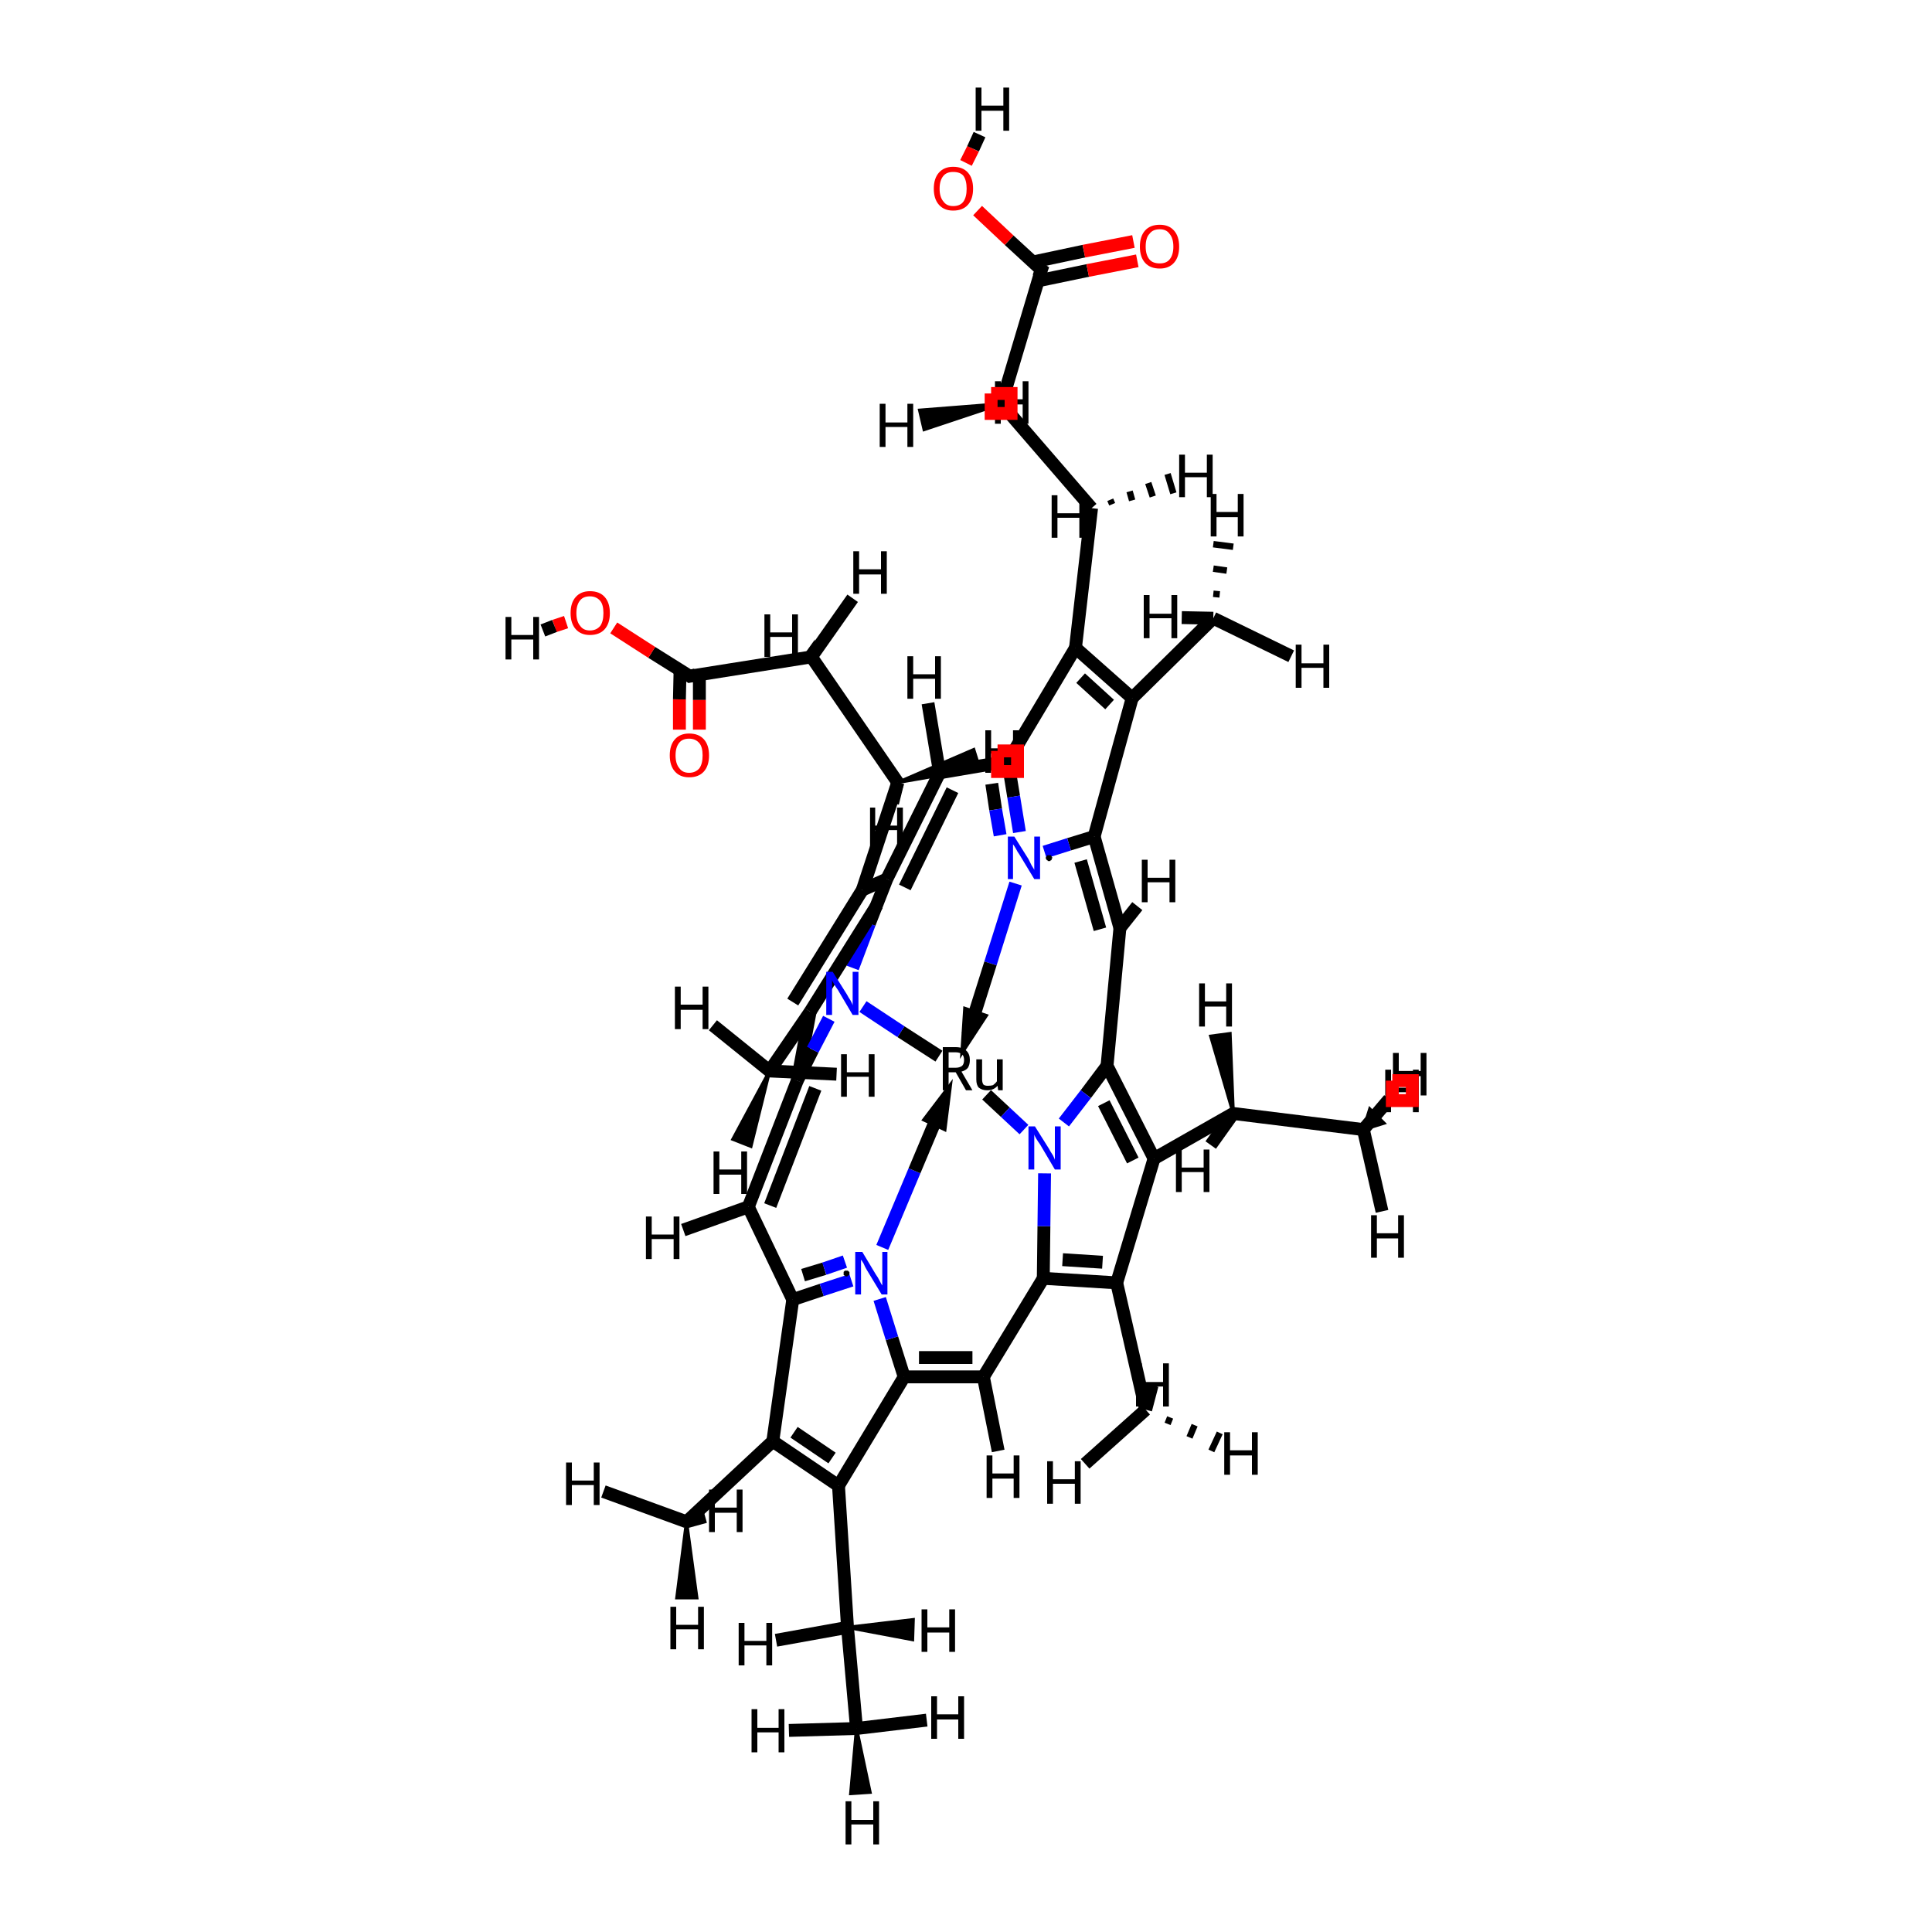 <?xml version='1.0' encoding='iso-8859-1'?>
<svg version='1.1' baseProfile='full'
              xmlns='http://www.w3.org/2000/svg'
                      xmlns:rdkit='http://www.rdkit.org/xml'
                      xmlns:xlink='http://www.w3.org/1999/xlink'
                  xml:space='preserve'
width='300px' height='300px' viewBox='0 0 300 300'>
<!-- END OF HEADER -->
<rect style='opacity:1.0;fill:#FFFFFF;stroke:none' width='300.0' height='300.0' x='0.0' y='0.0'> </rect>
<path class='bond-0 atom-0 atom-4' d='M 145.9,120.0 L 137.7,136.5' style='fill:none;fill-rule:evenodd;stroke:#000000;stroke-width:2.0px;stroke-linecap:butt;stroke-linejoin:miter;stroke-opacity:1' />
<path class='bond-0 atom-0 atom-4' d='M 147.9,122.7 L 140.5,137.8' style='fill:none;fill-rule:evenodd;stroke:#000000;stroke-width:2.0px;stroke-linecap:butt;stroke-linejoin:miter;stroke-opacity:1' />
<path class='bond-1 atom-0 atom-31' d='M 145.9,120.0 L 156.5,118.2' style='fill:none;fill-rule:evenodd;stroke:#000000;stroke-width:2.0px;stroke-linecap:butt;stroke-linejoin:miter;stroke-opacity:1' />
<path class='bond-2 atom-0 atom-43' d='M 145.9,120.0 L 144.1,109.2' style='fill:none;fill-rule:evenodd;stroke:#000000;stroke-width:2.0px;stroke-linecap:butt;stroke-linejoin:miter;stroke-opacity:1' />
<path class='bond-3 atom-1 atom-7' d='M 116.2,187.4 L 123.8,167.8' style='fill:none;fill-rule:evenodd;stroke:#000000;stroke-width:2.0px;stroke-linecap:butt;stroke-linejoin:miter;stroke-opacity:1' />
<path class='bond-3 atom-1 atom-7' d='M 119.6,187.2 L 126.6,169.0' style='fill:none;fill-rule:evenodd;stroke:#000000;stroke-width:2.0px;stroke-linecap:butt;stroke-linejoin:miter;stroke-opacity:1' />
<path class='bond-4 atom-1 atom-14' d='M 116.2,187.4 L 123.1,201.8' style='fill:none;fill-rule:evenodd;stroke:#000000;stroke-width:2.0px;stroke-linecap:butt;stroke-linejoin:miter;stroke-opacity:1' />
<path class='bond-5 atom-1 atom-44' d='M 116.2,187.4 L 106.1,191.0' style='fill:none;fill-rule:evenodd;stroke:#000000;stroke-width:2.0px;stroke-linecap:butt;stroke-linejoin:miter;stroke-opacity:1' />
<path class='bond-6 atom-2 atom-17' d='M 152.7,213.8 L 140.4,213.8' style='fill:none;fill-rule:evenodd;stroke:#000000;stroke-width:2.0px;stroke-linecap:butt;stroke-linejoin:miter;stroke-opacity:1' />
<path class='bond-6 atom-2 atom-17' d='M 151.0,210.8 L 142.7,210.8' style='fill:none;fill-rule:evenodd;stroke:#000000;stroke-width:2.0px;stroke-linecap:butt;stroke-linejoin:miter;stroke-opacity:1' />
<path class='bond-7 atom-2 atom-21' d='M 152.7,213.8 L 162.0,198.5' style='fill:none;fill-rule:evenodd;stroke:#000000;stroke-width:2.0px;stroke-linecap:butt;stroke-linejoin:miter;stroke-opacity:1' />
<path class='bond-8 atom-2 atom-45' d='M 152.7,213.8 L 155.0,225.3' style='fill:none;fill-rule:evenodd;stroke:#000000;stroke-width:2.0px;stroke-linecap:butt;stroke-linejoin:miter;stroke-opacity:1' />
<path class='bond-9 atom-3 atom-24' d='M 173.9,144.1 L 171.9,165.5' style='fill:none;fill-rule:evenodd;stroke:#000000;stroke-width:2.0px;stroke-linecap:butt;stroke-linejoin:miter;stroke-opacity:1' />
<path class='bond-10 atom-3 atom-28' d='M 173.9,144.1 L 169.9,129.9' style='fill:none;fill-rule:evenodd;stroke:#000000;stroke-width:2.0px;stroke-linecap:butt;stroke-linejoin:miter;stroke-opacity:1' />
<path class='bond-10 atom-3 atom-28' d='M 170.8,144.3 L 167.8,133.7' style='fill:none;fill-rule:evenodd;stroke:#000000;stroke-width:2.0px;stroke-linecap:butt;stroke-linejoin:miter;stroke-opacity:1' />
<path class='bond-11 atom-3 atom-46' d='M 173.9,144.1 L 176.6,140.7' style='fill:none;fill-rule:evenodd;stroke:#000000;stroke-width:2.0px;stroke-linecap:butt;stroke-linejoin:miter;stroke-opacity:1' />
<path class='bond-12 atom-4 atom-5' d='M 137.7,136.5 L 133.9,138.2' style='fill:none;fill-rule:evenodd;stroke:#000000;stroke-width:2.0px;stroke-linecap:butt;stroke-linejoin:miter;stroke-opacity:1' />
<path class='bond-13 atom-4 atom-39' d='M 137.7,136.5 L 135.0,143.4' style='fill:none;fill-rule:evenodd;stroke:#000000;stroke-width:2.0px;stroke-linecap:butt;stroke-linejoin:miter;stroke-opacity:1' />
<path class='bond-13 atom-4 atom-39' d='M 135.0,143.4 L 132.4,150.3' style='fill:none;fill-rule:evenodd;stroke:#0000FF;stroke-width:2.0px;stroke-linecap:butt;stroke-linejoin:miter;stroke-opacity:1' />
<path class='bond-14 atom-5 atom-6' d='M 136.2,140.5 L 125.8,157.1' style='fill:none;fill-rule:evenodd;stroke:#000000;stroke-width:2.0px;stroke-linecap:butt;stroke-linejoin:miter;stroke-opacity:1' />
<path class='bond-14 atom-5 atom-6' d='M 133.9,138.2 L 123.1,155.6' style='fill:none;fill-rule:evenodd;stroke:#000000;stroke-width:2.0px;stroke-linecap:butt;stroke-linejoin:miter;stroke-opacity:1' />
<path class='bond-15 atom-5 atom-9' d='M 133.9,138.2 L 139.4,121.5' style='fill:none;fill-rule:evenodd;stroke:#000000;stroke-width:2.0px;stroke-linecap:butt;stroke-linejoin:miter;stroke-opacity:1' />
<path class='bond-16 atom-6 atom-7' d='M 125.8,157.1 L 123.8,167.8' style='fill:none;fill-rule:evenodd;stroke:#000000;stroke-width:2.0px;stroke-linecap:butt;stroke-linejoin:miter;stroke-opacity:1' />
<path class='bond-17 atom-6 atom-8' d='M 125.8,157.1 L 119.5,166.3' style='fill:none;fill-rule:evenodd;stroke:#000000;stroke-width:2.0px;stroke-linecap:butt;stroke-linejoin:miter;stroke-opacity:1' />
<path class='bond-18 atom-7 atom-39' d='M 123.8,167.8 L 126.2,163.0' style='fill:none;fill-rule:evenodd;stroke:#000000;stroke-width:2.0px;stroke-linecap:butt;stroke-linejoin:miter;stroke-opacity:1' />
<path class='bond-18 atom-7 atom-39' d='M 126.2,163.0 L 128.7,158.2' style='fill:none;fill-rule:evenodd;stroke:#0000FF;stroke-width:2.0px;stroke-linecap:butt;stroke-linejoin:miter;stroke-opacity:1' />
<path class='bond-19 atom-8 atom-47' d='M 119.5,166.3 L 116.6,178.0 L 113.8,176.9 Z' style='fill:#000000;fill-rule:evenodd;fill-opacity:1;stroke:#000000;stroke-width:0.5px;stroke-linecap:butt;stroke-linejoin:miter;stroke-opacity:1;' />
<path class='bond-20 atom-8 atom-48' d='M 119.5,166.3 L 110.7,159.2' style='fill:none;fill-rule:evenodd;stroke:#000000;stroke-width:2.0px;stroke-linecap:butt;stroke-linejoin:miter;stroke-opacity:1' />
<path class='bond-21 atom-8 atom-49' d='M 119.5,166.3 L 129.9,166.8' style='fill:none;fill-rule:evenodd;stroke:#000000;stroke-width:2.0px;stroke-linecap:butt;stroke-linejoin:miter;stroke-opacity:1' />
<path class='bond-22 atom-9 atom-10' d='M 139.4,121.5 L 126.0,102.0' style='fill:none;fill-rule:evenodd;stroke:#000000;stroke-width:2.0px;stroke-linecap:butt;stroke-linejoin:miter;stroke-opacity:1' />
<path class='bond-23 atom-9 atom-50' d='M 139.4,121.5 L 151.2,116.4 L 152.1,119.3 Z' style='fill:#000000;fill-rule:evenodd;fill-opacity:1;stroke:#000000;stroke-width:0.5px;stroke-linecap:butt;stroke-linejoin:miter;stroke-opacity:1;' />
<path class='bond-24 atom-9 atom-51' d='M 139.4,121.5 L 138.6,124.7' style='fill:none;fill-rule:evenodd;stroke:#000000;stroke-width:2.0px;stroke-linecap:butt;stroke-linejoin:miter;stroke-opacity:1' />
<path class='bond-25 atom-10 atom-11' d='M 126.0,102.0 L 107.1,105.0' style='fill:none;fill-rule:evenodd;stroke:#000000;stroke-width:2.0px;stroke-linecap:butt;stroke-linejoin:miter;stroke-opacity:1' />
<path class='bond-26 atom-10 atom-52' d='M 126.0,102.0 L 124.4,102.7 L 126.2,100.2 Z' style='fill:#000000;fill-rule:evenodd;fill-opacity:1;stroke:#000000;stroke-width:0.5px;stroke-linecap:butt;stroke-linejoin:miter;stroke-opacity:1;' />
<path class='bond-27 atom-10 atom-53' d='M 126.0,102.0 L 132.4,92.9' style='fill:none;fill-rule:evenodd;stroke:#000000;stroke-width:2.0px;stroke-linecap:butt;stroke-linejoin:miter;stroke-opacity:1' />
<path class='bond-28 atom-11 atom-12' d='M 105.6,104.0 L 105.5,108.6' style='fill:none;fill-rule:evenodd;stroke:#000000;stroke-width:2.0px;stroke-linecap:butt;stroke-linejoin:miter;stroke-opacity:1' />
<path class='bond-28 atom-11 atom-12' d='M 105.5,108.6 L 105.5,113.3' style='fill:none;fill-rule:evenodd;stroke:#FF0000;stroke-width:2.0px;stroke-linecap:butt;stroke-linejoin:miter;stroke-opacity:1' />
<path class='bond-28 atom-11 atom-12' d='M 108.6,104.7 L 108.6,108.7' style='fill:none;fill-rule:evenodd;stroke:#000000;stroke-width:2.0px;stroke-linecap:butt;stroke-linejoin:miter;stroke-opacity:1' />
<path class='bond-28 atom-11 atom-12' d='M 108.6,108.7 L 108.6,113.3' style='fill:none;fill-rule:evenodd;stroke:#FF0000;stroke-width:2.0px;stroke-linecap:butt;stroke-linejoin:miter;stroke-opacity:1' />
<path class='bond-29 atom-11 atom-13' d='M 107.1,105.0 L 101.2,101.3' style='fill:none;fill-rule:evenodd;stroke:#000000;stroke-width:2.0px;stroke-linecap:butt;stroke-linejoin:miter;stroke-opacity:1' />
<path class='bond-29 atom-11 atom-13' d='M 101.2,101.3 L 95.3,97.5' style='fill:none;fill-rule:evenodd;stroke:#FF0000;stroke-width:2.0px;stroke-linecap:butt;stroke-linejoin:miter;stroke-opacity:1' />
<path class='bond-30 atom-13 atom-73' d='M 87.9,96.6 L 86.1,97.2' style='fill:none;fill-rule:evenodd;stroke:#FF0000;stroke-width:2.0px;stroke-linecap:butt;stroke-linejoin:miter;stroke-opacity:1' />
<path class='bond-30 atom-13 atom-73' d='M 86.1,97.2 L 84.3,97.9' style='fill:none;fill-rule:evenodd;stroke:#000000;stroke-width:2.0px;stroke-linecap:butt;stroke-linejoin:miter;stroke-opacity:1' />
<path class='bond-31 atom-14 atom-15' d='M 123.1,201.8 L 120.0,223.8' style='fill:none;fill-rule:evenodd;stroke:#000000;stroke-width:2.0px;stroke-linecap:butt;stroke-linejoin:miter;stroke-opacity:1' />
<path class='bond-32 atom-14 atom-40' d='M 123.1,201.8 L 127.6,200.3' style='fill:none;fill-rule:evenodd;stroke:#000000;stroke-width:2.0px;stroke-linecap:butt;stroke-linejoin:miter;stroke-opacity:1' />
<path class='bond-32 atom-14 atom-40' d='M 127.6,200.3 L 132.2,198.8' style='fill:none;fill-rule:evenodd;stroke:#0000FF;stroke-width:2.0px;stroke-linecap:butt;stroke-linejoin:miter;stroke-opacity:1' />
<path class='bond-32 atom-14 atom-40' d='M 124.7,198.0 L 128.0,197.0' style='fill:none;fill-rule:evenodd;stroke:#000000;stroke-width:2.0px;stroke-linecap:butt;stroke-linejoin:miter;stroke-opacity:1' />
<path class='bond-32 atom-14 atom-40' d='M 128.0,197.0 L 131.2,195.9' style='fill:none;fill-rule:evenodd;stroke:#0000FF;stroke-width:2.0px;stroke-linecap:butt;stroke-linejoin:miter;stroke-opacity:1' />
<path class='bond-33 atom-15 atom-16' d='M 120.0,223.8 L 130.2,230.7' style='fill:none;fill-rule:evenodd;stroke:#000000;stroke-width:2.0px;stroke-linecap:butt;stroke-linejoin:miter;stroke-opacity:1' />
<path class='bond-33 atom-15 atom-16' d='M 123.3,222.4 L 129.2,226.4' style='fill:none;fill-rule:evenodd;stroke:#000000;stroke-width:2.0px;stroke-linecap:butt;stroke-linejoin:miter;stroke-opacity:1' />
<path class='bond-34 atom-15 atom-18' d='M 120.0,223.8 L 106.6,236.3' style='fill:none;fill-rule:evenodd;stroke:#000000;stroke-width:2.0px;stroke-linecap:butt;stroke-linejoin:miter;stroke-opacity:1' />
<path class='bond-35 atom-16 atom-17' d='M 130.2,230.7 L 140.4,213.8' style='fill:none;fill-rule:evenodd;stroke:#000000;stroke-width:2.0px;stroke-linecap:butt;stroke-linejoin:miter;stroke-opacity:1' />
<path class='bond-36 atom-16 atom-19' d='M 130.2,230.7 L 131.6,252.7' style='fill:none;fill-rule:evenodd;stroke:#000000;stroke-width:2.0px;stroke-linecap:butt;stroke-linejoin:miter;stroke-opacity:1' />
<path class='bond-37 atom-17 atom-40' d='M 140.4,213.8 L 138.5,207.8' style='fill:none;fill-rule:evenodd;stroke:#000000;stroke-width:2.0px;stroke-linecap:butt;stroke-linejoin:miter;stroke-opacity:1' />
<path class='bond-37 atom-17 atom-40' d='M 138.5,207.8 L 136.6,201.7' style='fill:none;fill-rule:evenodd;stroke:#0000FF;stroke-width:2.0px;stroke-linecap:butt;stroke-linejoin:miter;stroke-opacity:1' />
<path class='bond-38 atom-18 atom-54' d='M 106.6,236.3 L 108.2,248.1 L 105.1,248.1 Z' style='fill:#000000;fill-rule:evenodd;fill-opacity:1;stroke:#000000;stroke-width:0.5px;stroke-linecap:butt;stroke-linejoin:miter;stroke-opacity:1;' />
<path class='bond-39 atom-18 atom-55' d='M 106.6,236.3 L 93.7,231.6' style='fill:none;fill-rule:evenodd;stroke:#000000;stroke-width:2.0px;stroke-linecap:butt;stroke-linejoin:miter;stroke-opacity:1' />
<path class='bond-40 atom-18 atom-56' d='M 106.6,236.3 L 109.5,235.5' style='fill:none;fill-rule:evenodd;stroke:#000000;stroke-width:2.0px;stroke-linecap:butt;stroke-linejoin:miter;stroke-opacity:1' />
<path class='bond-41 atom-19 atom-20' d='M 131.6,252.7 L 133.0,268.4' style='fill:none;fill-rule:evenodd;stroke:#000000;stroke-width:2.0px;stroke-linecap:butt;stroke-linejoin:miter;stroke-opacity:1' />
<path class='bond-42 atom-19 atom-57' d='M 131.6,252.7 L 141.8,251.5 L 141.7,254.6 Z' style='fill:#000000;fill-rule:evenodd;fill-opacity:1;stroke:#000000;stroke-width:0.5px;stroke-linecap:butt;stroke-linejoin:miter;stroke-opacity:1;' />
<path class='bond-43 atom-20 atom-58' d='M 133.0,268.4 L 135.1,278.3 L 132.1,278.5 Z' style='fill:#000000;fill-rule:evenodd;fill-opacity:1;stroke:#000000;stroke-width:0.5px;stroke-linecap:butt;stroke-linejoin:miter;stroke-opacity:1;' />
<path class='bond-44 atom-20 atom-59' d='M 133.0,268.4 L 122.5,268.7' style='fill:none;fill-rule:evenodd;stroke:#000000;stroke-width:2.0px;stroke-linecap:butt;stroke-linejoin:miter;stroke-opacity:1' />
<path class='bond-45 atom-21 atom-22' d='M 162.0,198.5 L 173.4,199.2' style='fill:none;fill-rule:evenodd;stroke:#000000;stroke-width:2.0px;stroke-linecap:butt;stroke-linejoin:miter;stroke-opacity:1' />
<path class='bond-45 atom-21 atom-22' d='M 165.0,195.6 L 171.2,196.0' style='fill:none;fill-rule:evenodd;stroke:#000000;stroke-width:2.0px;stroke-linecap:butt;stroke-linejoin:miter;stroke-opacity:1' />
<path class='bond-46 atom-21 atom-41' d='M 162.0,198.5 L 162.1,190.4' style='fill:none;fill-rule:evenodd;stroke:#000000;stroke-width:2.0px;stroke-linecap:butt;stroke-linejoin:miter;stroke-opacity:1' />
<path class='bond-46 atom-21 atom-41' d='M 162.1,190.4 L 162.2,182.2' style='fill:none;fill-rule:evenodd;stroke:#0000FF;stroke-width:2.0px;stroke-linecap:butt;stroke-linejoin:miter;stroke-opacity:1' />
<path class='bond-47 atom-22 atom-23' d='M 173.4,199.2 L 179.2,179.9' style='fill:none;fill-rule:evenodd;stroke:#000000;stroke-width:2.0px;stroke-linecap:butt;stroke-linejoin:miter;stroke-opacity:1' />
<path class='bond-48 atom-22 atom-25' d='M 173.4,199.2 L 177.9,218.9' style='fill:none;fill-rule:evenodd;stroke:#000000;stroke-width:2.0px;stroke-linecap:butt;stroke-linejoin:miter;stroke-opacity:1' />
<path class='bond-49 atom-23 atom-24' d='M 179.2,179.9 L 171.9,165.5' style='fill:none;fill-rule:evenodd;stroke:#000000;stroke-width:2.0px;stroke-linecap:butt;stroke-linejoin:miter;stroke-opacity:1' />
<path class='bond-49 atom-23 atom-24' d='M 175.9,180.2 L 171.4,171.3' style='fill:none;fill-rule:evenodd;stroke:#000000;stroke-width:2.0px;stroke-linecap:butt;stroke-linejoin:miter;stroke-opacity:1' />
<path class='bond-50 atom-23 atom-26' d='M 179.2,179.9 L 191.5,172.9' style='fill:none;fill-rule:evenodd;stroke:#000000;stroke-width:2.0px;stroke-linecap:butt;stroke-linejoin:miter;stroke-opacity:1' />
<path class='bond-51 atom-24 atom-41' d='M 171.9,165.5 L 168.6,169.9' style='fill:none;fill-rule:evenodd;stroke:#000000;stroke-width:2.0px;stroke-linecap:butt;stroke-linejoin:miter;stroke-opacity:1' />
<path class='bond-51 atom-24 atom-41' d='M 168.6,169.9 L 165.2,174.3' style='fill:none;fill-rule:evenodd;stroke:#0000FF;stroke-width:2.0px;stroke-linecap:butt;stroke-linejoin:miter;stroke-opacity:1' />
<path class='bond-52 atom-25 atom-60' d='M 181.7,220.1 L 181.3,221.1' style='fill:none;fill-rule:evenodd;stroke:#000000;stroke-width:1.0px;stroke-linecap:butt;stroke-linejoin:miter;stroke-opacity:1' />
<path class='bond-52 atom-25 atom-60' d='M 185.5,221.3 L 184.7,223.2' style='fill:none;fill-rule:evenodd;stroke:#000000;stroke-width:1.0px;stroke-linecap:butt;stroke-linejoin:miter;stroke-opacity:1' />
<path class='bond-52 atom-25 atom-60' d='M 189.4,222.5 L 188.1,225.3' style='fill:none;fill-rule:evenodd;stroke:#000000;stroke-width:1.0px;stroke-linecap:butt;stroke-linejoin:miter;stroke-opacity:1' />
<path class='bond-53 atom-25 atom-61' d='M 177.9,218.9 L 178.9,215.1' style='fill:none;fill-rule:evenodd;stroke:#000000;stroke-width:2.0px;stroke-linecap:butt;stroke-linejoin:miter;stroke-opacity:1' />
<path class='bond-54 atom-25 atom-62' d='M 177.9,218.9 L 168.5,227.3' style='fill:none;fill-rule:evenodd;stroke:#000000;stroke-width:2.0px;stroke-linecap:butt;stroke-linejoin:miter;stroke-opacity:1' />
<path class='bond-55 atom-26 atom-27' d='M 191.5,172.9 L 211.7,175.4' style='fill:none;fill-rule:evenodd;stroke:#000000;stroke-width:2.0px;stroke-linecap:butt;stroke-linejoin:miter;stroke-opacity:1' />
<path class='bond-56 atom-26 atom-63' d='M 191.5,172.9 L 188.0,160.9 L 191.0,160.5 Z' style='fill:#000000;fill-rule:evenodd;fill-opacity:1;stroke:#000000;stroke-width:0.5px;stroke-linecap:butt;stroke-linejoin:miter;stroke-opacity:1;' />
<path class='bond-57 atom-27 atom-64' d='M 211.7,175.4 L 212.7,172.2 L 214.9,174.4 Z' style='fill:#000000;fill-rule:evenodd;fill-opacity:1;stroke:#000000;stroke-width:0.5px;stroke-linecap:butt;stroke-linejoin:miter;stroke-opacity:1;' />
<path class='bond-58 atom-27 atom-65' d='M 211.7,175.4 L 214.6,188.1' style='fill:none;fill-rule:evenodd;stroke:#000000;stroke-width:2.0px;stroke-linecap:butt;stroke-linejoin:miter;stroke-opacity:1' />
<path class='bond-59 atom-28 atom-29' d='M 169.9,129.9 L 175.8,108.4' style='fill:none;fill-rule:evenodd;stroke:#000000;stroke-width:2.0px;stroke-linecap:butt;stroke-linejoin:miter;stroke-opacity:1' />
<path class='bond-60 atom-28 atom-42' d='M 169.9,129.9 L 166.0,131.1' style='fill:none;fill-rule:evenodd;stroke:#000000;stroke-width:2.0px;stroke-linecap:butt;stroke-linejoin:miter;stroke-opacity:1' />
<path class='bond-60 atom-28 atom-42' d='M 166.0,131.1 L 162.2,132.3' style='fill:none;fill-rule:evenodd;stroke:#0000FF;stroke-width:2.0px;stroke-linecap:butt;stroke-linejoin:miter;stroke-opacity:1' />
<path class='bond-61 atom-29 atom-30' d='M 175.8,108.4 L 167.0,100.6' style='fill:none;fill-rule:evenodd;stroke:#000000;stroke-width:2.0px;stroke-linecap:butt;stroke-linejoin:miter;stroke-opacity:1' />
<path class='bond-61 atom-29 atom-30' d='M 172.3,109.4 L 167.8,105.3' style='fill:none;fill-rule:evenodd;stroke:#000000;stroke-width:2.0px;stroke-linecap:butt;stroke-linejoin:miter;stroke-opacity:1' />
<path class='bond-62 atom-29 atom-32' d='M 175.8,108.4 L 188.4,96.0' style='fill:none;fill-rule:evenodd;stroke:#000000;stroke-width:2.0px;stroke-linecap:butt;stroke-linejoin:miter;stroke-opacity:1' />
<path class='bond-63 atom-30 atom-31' d='M 167.0,100.6 L 156.5,118.2' style='fill:none;fill-rule:evenodd;stroke:#000000;stroke-width:2.0px;stroke-linecap:butt;stroke-linejoin:miter;stroke-opacity:1' />
<path class='bond-64 atom-30 atom-33' d='M 167.0,100.6 L 169.5,78.9' style='fill:none;fill-rule:evenodd;stroke:#000000;stroke-width:2.0px;stroke-linecap:butt;stroke-linejoin:miter;stroke-opacity:1' />
<path class='bond-65 atom-31 atom-42' d='M 156.5,118.2 L 157.4,123.7' style='fill:none;fill-rule:evenodd;stroke:#000000;stroke-width:2.0px;stroke-linecap:butt;stroke-linejoin:miter;stroke-opacity:1' />
<path class='bond-65 atom-31 atom-42' d='M 157.4,123.7 L 158.3,129.2' style='fill:none;fill-rule:evenodd;stroke:#0000FF;stroke-width:2.0px;stroke-linecap:butt;stroke-linejoin:miter;stroke-opacity:1' />
<path class='bond-65 atom-31 atom-42' d='M 154.0,121.7 L 154.6,125.7' style='fill:none;fill-rule:evenodd;stroke:#000000;stroke-width:2.0px;stroke-linecap:butt;stroke-linejoin:miter;stroke-opacity:1' />
<path class='bond-65 atom-31 atom-42' d='M 154.6,125.7 L 155.3,129.7' style='fill:none;fill-rule:evenodd;stroke:#0000FF;stroke-width:2.0px;stroke-linecap:butt;stroke-linejoin:miter;stroke-opacity:1' />
<path class='bond-66 atom-32 atom-66' d='M 188.4,92.2 L 189.4,92.3' style='fill:none;fill-rule:evenodd;stroke:#000000;stroke-width:1.0px;stroke-linecap:butt;stroke-linejoin:miter;stroke-opacity:1' />
<path class='bond-66 atom-32 atom-66' d='M 188.4,88.3 L 190.5,88.6' style='fill:none;fill-rule:evenodd;stroke:#000000;stroke-width:1.0px;stroke-linecap:butt;stroke-linejoin:miter;stroke-opacity:1' />
<path class='bond-66 atom-32 atom-66' d='M 188.4,84.5 L 191.5,84.9' style='fill:none;fill-rule:evenodd;stroke:#000000;stroke-width:1.0px;stroke-linecap:butt;stroke-linejoin:miter;stroke-opacity:1' />
<path class='bond-67 atom-32 atom-67' d='M 188.4,96.0 L 183.5,95.9' style='fill:none;fill-rule:evenodd;stroke:#000000;stroke-width:2.0px;stroke-linecap:butt;stroke-linejoin:miter;stroke-opacity:1' />
<path class='bond-68 atom-32 atom-68' d='M 188.4,96.0 L 200.5,101.9' style='fill:none;fill-rule:evenodd;stroke:#000000;stroke-width:2.0px;stroke-linecap:butt;stroke-linejoin:miter;stroke-opacity:1' />
<path class='bond-69 atom-33 atom-34' d='M 169.5,78.9 L 155.5,62.7' style='fill:none;fill-rule:evenodd;stroke:#000000;stroke-width:2.0px;stroke-linecap:butt;stroke-linejoin:miter;stroke-opacity:1' />
<path class='bond-70 atom-33 atom-69' d='M 172.4,77.6 L 172.7,78.3' style='fill:none;fill-rule:evenodd;stroke:#000000;stroke-width:1.0px;stroke-linecap:butt;stroke-linejoin:miter;stroke-opacity:1' />
<path class='bond-70 atom-33 atom-69' d='M 175.4,76.3 L 175.8,77.7' style='fill:none;fill-rule:evenodd;stroke:#000000;stroke-width:1.0px;stroke-linecap:butt;stroke-linejoin:miter;stroke-opacity:1' />
<path class='bond-70 atom-33 atom-69' d='M 178.3,75.0 L 179.0,77.1' style='fill:none;fill-rule:evenodd;stroke:#000000;stroke-width:1.0px;stroke-linecap:butt;stroke-linejoin:miter;stroke-opacity:1' />
<path class='bond-70 atom-33 atom-69' d='M 181.3,73.6 L 182.2,76.6' style='fill:none;fill-rule:evenodd;stroke:#000000;stroke-width:1.0px;stroke-linecap:butt;stroke-linejoin:miter;stroke-opacity:1' />
<path class='bond-71 atom-33 atom-70' d='M 169.5,78.9 L 169.2,79.0' style='fill:none;fill-rule:evenodd;stroke:#000000;stroke-width:2.0px;stroke-linecap:butt;stroke-linejoin:miter;stroke-opacity:1' />
<path class='bond-72 atom-34 atom-35' d='M 155.5,62.7 L 161.7,41.9' style='fill:none;fill-rule:evenodd;stroke:#000000;stroke-width:2.0px;stroke-linecap:butt;stroke-linejoin:miter;stroke-opacity:1' />
<path class='bond-73 atom-34 atom-71' d='M 155.5,62.7 L 143.5,66.7 L 142.8,63.7 Z' style='fill:#000000;fill-rule:evenodd;fill-opacity:1;stroke:#000000;stroke-width:0.5px;stroke-linecap:butt;stroke-linejoin:miter;stroke-opacity:1;' />
<path class='bond-74 atom-34 atom-72' d='M 155.5,62.7 L 157.1,62.5' style='fill:none;fill-rule:evenodd;stroke:#000000;stroke-width:2.0px;stroke-linecap:butt;stroke-linejoin:miter;stroke-opacity:1' />
<path class='bond-75 atom-35 atom-36' d='M 161.2,43.6 L 168.9,42.0' style='fill:none;fill-rule:evenodd;stroke:#000000;stroke-width:2.0px;stroke-linecap:butt;stroke-linejoin:miter;stroke-opacity:1' />
<path class='bond-75 atom-35 atom-36' d='M 168.9,42.0 L 176.6,40.5' style='fill:none;fill-rule:evenodd;stroke:#FF0000;stroke-width:2.0px;stroke-linecap:butt;stroke-linejoin:miter;stroke-opacity:1' />
<path class='bond-75 atom-35 atom-36' d='M 160.3,40.7 L 168.3,39.0' style='fill:none;fill-rule:evenodd;stroke:#000000;stroke-width:2.0px;stroke-linecap:butt;stroke-linejoin:miter;stroke-opacity:1' />
<path class='bond-75 atom-35 atom-36' d='M 168.3,39.0 L 176.0,37.5' style='fill:none;fill-rule:evenodd;stroke:#FF0000;stroke-width:2.0px;stroke-linecap:butt;stroke-linejoin:miter;stroke-opacity:1' />
<path class='bond-76 atom-35 atom-37' d='M 161.7,41.9 L 156.7,37.3' style='fill:none;fill-rule:evenodd;stroke:#000000;stroke-width:2.0px;stroke-linecap:butt;stroke-linejoin:miter;stroke-opacity:1' />
<path class='bond-76 atom-35 atom-37' d='M 156.7,37.3 L 151.8,32.7' style='fill:none;fill-rule:evenodd;stroke:#FF0000;stroke-width:2.0px;stroke-linecap:butt;stroke-linejoin:miter;stroke-opacity:1' />
<path class='bond-77 atom-37 atom-74' d='M 150.0,25.3 L 151.1,23.1' style='fill:none;fill-rule:evenodd;stroke:#FF0000;stroke-width:2.0px;stroke-linecap:butt;stroke-linejoin:miter;stroke-opacity:1' />
<path class='bond-77 atom-37 atom-74' d='M 151.1,23.1 L 152.1,20.9' style='fill:none;fill-rule:evenodd;stroke:#000000;stroke-width:2.0px;stroke-linecap:butt;stroke-linejoin:miter;stroke-opacity:1' />
<path class='bond-78 atom-38 atom-41' d='M 153.2,170.0 L 156.1,172.7' style='fill:none;fill-rule:evenodd;stroke:#000000;stroke-width:2.0px;stroke-linecap:butt;stroke-linejoin:miter;stroke-opacity:1' />
<path class='bond-78 atom-38 atom-41' d='M 156.1,172.7 L 159.0,175.4' style='fill:none;fill-rule:evenodd;stroke:#0000FF;stroke-width:2.0px;stroke-linecap:butt;stroke-linejoin:miter;stroke-opacity:1' />
<path class='bond-79 atom-38 atom-39' d='M 145.8,164.0 L 139.9,160.2' style='fill:none;fill-rule:evenodd;stroke:#000000;stroke-width:2.0px;stroke-linecap:butt;stroke-linejoin:miter;stroke-opacity:1' />
<path class='bond-79 atom-38 atom-39' d='M 139.9,160.2 L 134.0,156.3' style='fill:none;fill-rule:evenodd;stroke:#0000FF;stroke-width:2.0px;stroke-linecap:butt;stroke-linejoin:miter;stroke-opacity:1' />
<path class='bond-80 atom-19 atom-75' d='M 131.6,252.7 L 120.5,254.7' style='fill:none;fill-rule:evenodd;stroke:#000000;stroke-width:2.0px;stroke-linecap:butt;stroke-linejoin:miter;stroke-opacity:1' />
<path class='bond-81 atom-20 atom-76' d='M 133.0,268.4 L 143.9,267.1' style='fill:none;fill-rule:evenodd;stroke:#000000;stroke-width:2.0px;stroke-linecap:butt;stroke-linejoin:miter;stroke-opacity:1' />
<path class='bond-82 atom-26 atom-77' d='M 191.5,172.9 L 188.0,177.8' style='fill:none;fill-rule:evenodd;stroke:#000000;stroke-width:2.0px;stroke-linecap:butt;stroke-linejoin:miter;stroke-opacity:1' />
<path class='bond-83 atom-27 atom-78' d='M 211.7,175.4 L 215.7,170.7' style='fill:none;fill-rule:evenodd;stroke:#000000;stroke-width:2.0px;stroke-linecap:butt;stroke-linejoin:miter;stroke-opacity:1' />
<path class='bond-84 atom-42 atom-38' d='M 157.7,137.2 L 153.8,149.6' style='fill:none;fill-rule:evenodd;stroke:#0000FF;stroke-width:2.0px;stroke-linecap:butt;stroke-linejoin:miter;stroke-opacity:1' />
<path class='bond-84 atom-42 atom-38' d='M 153.8,149.6 L 150.3,160.7' style='fill:none;fill-rule:evenodd;stroke:#000000;stroke-width:2.0px;stroke-linecap:butt;stroke-linejoin:miter;stroke-opacity:1' />
<path class='bond-84 atom-42 atom-38' d='M 150.5,157.6 L 150.3,160.7 L 152.0,158.1 Z' style='fill:#000000;fill-rule:evenodd;fill-opacity:1;stroke:#000000;stroke-width:2.0px;stroke-linecap:butt;stroke-linejoin:miter;stroke-opacity:1;' />
<path class='bond-85 atom-40 atom-38' d='M 137.0,193.7 L 142.0,181.8' style='fill:none;fill-rule:evenodd;stroke:#0000FF;stroke-width:2.0px;stroke-linecap:butt;stroke-linejoin:miter;stroke-opacity:1' />
<path class='bond-85 atom-40 atom-38' d='M 142.0,181.8 L 146.5,171.1' style='fill:none;fill-rule:evenodd;stroke:#000000;stroke-width:2.0px;stroke-linecap:butt;stroke-linejoin:miter;stroke-opacity:1' />
<path class='bond-85 atom-40 atom-38' d='M 146.1,174.3 L 146.5,171.1 L 144.6,173.6 Z' style='fill:#000000;fill-rule:evenodd;fill-opacity:1;stroke:#000000;stroke-width:2.0px;stroke-linecap:butt;stroke-linejoin:miter;stroke-opacity:1;' />
<path d='M 108.0,104.8 L 107.1,105.0 L 106.8,104.8' style='fill:none;stroke:#000000;stroke-width:2.0px;stroke-linecap:butt;stroke-linejoin:miter;stroke-opacity:1;' />
<path d='M 161.3,43.0 L 161.7,41.9 L 161.4,41.7' style='fill:none;stroke:#000000;stroke-width:2.0px;stroke-linecap:butt;stroke-linejoin:miter;stroke-opacity:1;' />
<path class='atom-12' d='M 104.0 117.3
Q 104.0 115.7, 104.8 114.8
Q 105.6 113.9, 107.0 113.9
Q 108.5 113.9, 109.3 114.8
Q 110.1 115.7, 110.1 117.3
Q 110.1 118.9, 109.3 119.8
Q 108.5 120.7, 107.0 120.7
Q 105.6 120.7, 104.8 119.8
Q 104.0 118.9, 104.0 117.3
M 107.0 120.0
Q 108.0 120.0, 108.6 119.3
Q 109.1 118.6, 109.1 117.3
Q 109.1 116.0, 108.6 115.4
Q 108.0 114.7, 107.0 114.7
Q 106.0 114.7, 105.5 115.3
Q 104.9 116.0, 104.9 117.3
Q 104.9 118.6, 105.5 119.3
Q 106.0 120.0, 107.0 120.0
' fill='#FF0000'/>
<path class='atom-13' d='M 88.6 95.2
Q 88.6 93.6, 89.4 92.7
Q 90.2 91.8, 91.6 91.8
Q 93.1 91.8, 93.9 92.7
Q 94.7 93.6, 94.7 95.2
Q 94.7 96.8, 93.9 97.7
Q 93.1 98.6, 91.6 98.6
Q 90.2 98.6, 89.4 97.7
Q 88.6 96.8, 88.6 95.2
M 91.6 97.9
Q 92.6 97.9, 93.2 97.2
Q 93.7 96.5, 93.7 95.2
Q 93.7 93.9, 93.2 93.3
Q 92.6 92.6, 91.6 92.6
Q 90.6 92.6, 90.1 93.2
Q 89.5 93.9, 89.5 95.2
Q 89.5 96.5, 90.1 97.2
Q 90.6 97.9, 91.6 97.9
' fill='#FF0000'/>
<path class='atom-36' d='M 177.0 38.3
Q 177.0 36.7, 177.8 35.8
Q 178.6 34.9, 180.1 34.9
Q 181.5 34.9, 182.3 35.8
Q 183.1 36.7, 183.1 38.3
Q 183.1 39.9, 182.3 40.8
Q 181.5 41.7, 180.1 41.7
Q 178.6 41.7, 177.8 40.8
Q 177.0 39.9, 177.0 38.3
M 180.1 40.9
Q 181.1 40.9, 181.6 40.3
Q 182.2 39.6, 182.2 38.3
Q 182.2 37.0, 181.6 36.3
Q 181.1 35.6, 180.1 35.6
Q 179.0 35.6, 178.5 36.3
Q 177.9 36.9, 177.9 38.3
Q 177.9 39.6, 178.5 40.3
Q 179.0 40.9, 180.1 40.9
' fill='#FF0000'/>
<path class='atom-37' d='M 145.0 29.3
Q 145.0 27.7, 145.8 26.8
Q 146.6 25.9, 148.0 25.9
Q 149.5 25.9, 150.3 26.8
Q 151.1 27.7, 151.1 29.3
Q 151.1 30.9, 150.3 31.8
Q 149.5 32.7, 148.0 32.7
Q 146.6 32.7, 145.8 31.8
Q 145.0 30.9, 145.0 29.3
M 148.0 32.0
Q 149.1 32.0, 149.6 31.3
Q 150.1 30.6, 150.1 29.3
Q 150.1 28.0, 149.6 27.3
Q 149.1 26.7, 148.0 26.7
Q 147.0 26.7, 146.5 27.3
Q 145.9 28.0, 145.9 29.3
Q 145.9 30.6, 146.5 31.3
Q 147.0 32.0, 148.0 32.0
' fill='#FF0000'/>
<path class='atom-38' d='M 150.0 169.3
L 148.4 166.5
L 148.4 166.5
L 147.3 166.5
L 147.3 169.3
L 146.4 169.3
L 146.4 162.6
L 148.4 162.6
Q 149.5 162.6, 150.1 163.2
Q 150.6 163.7, 150.6 164.6
Q 150.6 165.3, 150.3 165.8
Q 150.0 166.2, 149.3 166.4
L 151.0 169.3
L 150.0 169.3
M 147.3 165.8
L 148.4 165.8
Q 149.0 165.8, 149.4 165.5
Q 149.7 165.2, 149.7 164.6
Q 149.7 164.0, 149.4 163.7
Q 149.0 163.4, 148.4 163.4
L 147.3 163.4
L 147.3 165.8
' fill='#000000'/>
<path class='atom-38' d='M 155.7 164.5
L 155.7 169.3
L 155.0 169.3
L 154.9 168.6
Q 154.3 169.3, 153.3 169.3
Q 152.5 169.3, 152.0 168.9
Q 151.6 168.5, 151.6 167.6
L 151.6 164.5
L 152.5 164.5
L 152.5 167.6
Q 152.5 168.1, 152.7 168.4
Q 152.9 168.6, 153.4 168.6
Q 153.9 168.6, 154.2 168.5
Q 154.6 168.2, 154.8 167.9
L 154.8 164.5
L 155.7 164.5
' fill='#000000'/>
<path class='atom-39' d='M 129.3 150.9
L 131.5 154.4
Q 131.7 154.8, 132.1 155.4
Q 132.4 156.0, 132.4 156.1
L 132.4 150.9
L 133.3 150.9
L 133.3 157.6
L 132.4 157.6
L 130.1 153.7
Q 129.8 153.3, 129.5 152.8
Q 129.2 152.3, 129.2 152.1
L 129.2 157.6
L 128.3 157.6
L 128.3 150.9
L 129.3 150.9
' fill='#0000FF'/>
<path class='atom-40' d='M 133.9 194.4
L 136.0 197.9
Q 136.3 198.3, 136.6 198.9
Q 136.9 199.5, 137.0 199.6
L 137.0 194.4
L 137.8 194.4
L 137.8 201.0
L 136.9 201.0
L 134.6 197.2
Q 134.3 196.7, 134.1 196.2
Q 133.8 195.7, 133.7 195.6
L 133.7 201.0
L 132.8 201.0
L 132.8 194.4
L 133.9 194.4
' fill='#0000FF'/>
<path class='atom-41' d='M 160.7 174.9
L 162.9 178.4
Q 163.1 178.8, 163.5 179.4
Q 163.8 180.0, 163.8 180.1
L 163.8 174.9
L 164.7 174.9
L 164.7 181.6
L 163.8 181.6
L 161.5 177.7
Q 161.2 177.3, 160.9 176.8
Q 160.6 176.3, 160.6 176.1
L 160.6 181.6
L 159.7 181.6
L 159.7 174.9
L 160.7 174.9
' fill='#0000FF'/>
<path class='atom-42' d='M 157.5 129.9
L 159.7 133.4
Q 159.9 133.8, 160.2 134.4
Q 160.6 135.0, 160.6 135.1
L 160.6 129.9
L 161.5 129.9
L 161.5 136.5
L 160.6 136.5
L 158.3 132.7
Q 158.0 132.3, 157.7 131.7
Q 157.4 131.2, 157.3 131.1
L 157.3 136.5
L 156.5 136.5
L 156.5 129.9
L 157.5 129.9
' fill='#0000FF'/>
<path class='atom-43' d='M 140.9 101.9
L 141.8 101.9
L 141.8 104.7
L 145.2 104.7
L 145.2 101.9
L 146.1 101.9
L 146.1 108.5
L 145.2 108.5
L 145.2 105.4
L 141.8 105.4
L 141.8 108.5
L 140.9 108.5
L 140.9 101.9
' fill='#000000'/>
<path class='atom-44' d='M 100.3 188.9
L 101.2 188.9
L 101.2 191.7
L 104.6 191.7
L 104.6 188.9
L 105.5 188.9
L 105.5 195.5
L 104.6 195.5
L 104.6 192.4
L 101.2 192.4
L 101.2 195.5
L 100.3 195.5
L 100.3 188.9
' fill='#000000'/>
<path class='atom-45' d='M 153.2 226.0
L 154.1 226.0
L 154.1 228.8
L 157.4 228.8
L 157.4 226.0
L 158.3 226.0
L 158.3 232.6
L 157.4 232.6
L 157.4 229.6
L 154.1 229.6
L 154.1 232.6
L 153.2 232.6
L 153.2 226.0
' fill='#000000'/>
<path class='atom-46' d='M 177.3 133.5
L 178.2 133.5
L 178.2 136.3
L 181.6 136.3
L 181.6 133.5
L 182.5 133.5
L 182.5 140.1
L 181.6 140.1
L 181.6 137.0
L 178.2 137.0
L 178.2 140.1
L 177.3 140.1
L 177.3 133.5
' fill='#000000'/>
<path class='atom-47' d='M 110.8 178.8
L 111.7 178.8
L 111.7 181.6
L 115.1 181.6
L 115.1 178.8
L 116.0 178.8
L 116.0 185.4
L 115.1 185.4
L 115.1 182.4
L 111.7 182.4
L 111.7 185.4
L 110.8 185.4
L 110.8 178.8
' fill='#000000'/>
<path class='atom-48' d='M 104.8 153.2
L 105.7 153.2
L 105.7 156.0
L 109.1 156.0
L 109.1 153.2
L 110.0 153.2
L 110.0 159.8
L 109.1 159.8
L 109.1 156.8
L 105.7 156.8
L 105.7 159.8
L 104.8 159.8
L 104.8 153.2
' fill='#000000'/>
<path class='atom-49' d='M 130.6 163.7
L 131.5 163.7
L 131.5 166.5
L 134.9 166.5
L 134.9 163.7
L 135.8 163.7
L 135.8 170.3
L 134.9 170.3
L 134.9 167.2
L 131.5 167.2
L 131.5 170.3
L 130.6 170.3
L 130.6 163.7
' fill='#000000'/>
<path class='atom-50' d='M 153.0 113.4
L 153.9 113.4
L 153.9 116.2
L 157.3 116.2
L 157.3 113.4
L 158.2 113.4
L 158.2 120.0
L 157.3 120.0
L 157.3 117.0
L 153.9 117.0
L 153.9 120.0
L 153.0 120.0
L 153.0 113.4
' fill='#000000'/>
<path class='atom-51' d='M 135.1 125.4
L 135.9 125.4
L 135.9 128.2
L 139.3 128.2
L 139.3 125.4
L 140.2 125.4
L 140.2 132.0
L 139.3 132.0
L 139.3 128.9
L 135.9 128.9
L 135.9 132.0
L 135.1 132.0
L 135.1 125.4
' fill='#000000'/>
<path class='atom-52' d='M 118.7 95.4
L 119.6 95.4
L 119.6 98.2
L 123.0 98.2
L 123.0 95.4
L 123.9 95.4
L 123.9 102.0
L 123.0 102.0
L 123.0 98.9
L 119.6 98.9
L 119.6 102.0
L 118.7 102.0
L 118.7 95.4
' fill='#000000'/>
<path class='atom-53' d='M 132.5 85.6
L 133.4 85.6
L 133.4 88.4
L 136.8 88.4
L 136.8 85.6
L 137.7 85.6
L 137.7 92.2
L 136.8 92.2
L 136.8 89.2
L 133.4 89.2
L 133.4 92.2
L 132.5 92.2
L 132.5 85.6
' fill='#000000'/>
<path class='atom-54' d='M 104.1 249.5
L 105.0 249.5
L 105.0 252.3
L 108.4 252.3
L 108.4 249.5
L 109.3 249.5
L 109.3 256.1
L 108.4 256.1
L 108.4 253.0
L 105.0 253.0
L 105.0 256.1
L 104.1 256.1
L 104.1 249.5
' fill='#000000'/>
<path class='atom-55' d='M 87.9 227.1
L 88.8 227.1
L 88.8 229.9
L 92.2 229.9
L 92.2 227.1
L 93.1 227.1
L 93.1 233.7
L 92.2 233.7
L 92.2 230.6
L 88.8 230.6
L 88.8 233.7
L 87.9 233.7
L 87.9 227.1
' fill='#000000'/>
<path class='atom-56' d='M 110.1 231.3
L 111.0 231.3
L 111.0 234.1
L 114.4 234.1
L 114.4 231.3
L 115.3 231.3
L 115.3 237.9
L 114.4 237.9
L 114.4 234.9
L 111.0 234.9
L 111.0 237.9
L 110.1 237.9
L 110.1 231.3
' fill='#000000'/>
<path class='atom-57' d='M 143.1 249.9
L 144.0 249.9
L 144.0 252.7
L 147.4 252.7
L 147.4 249.9
L 148.3 249.9
L 148.3 256.5
L 147.4 256.5
L 147.4 253.5
L 144.0 253.5
L 144.0 256.5
L 143.1 256.5
L 143.1 249.9
' fill='#000000'/>
<path class='atom-58' d='M 131.3 279.7
L 132.2 279.7
L 132.2 282.6
L 135.6 282.6
L 135.6 279.7
L 136.5 279.7
L 136.5 286.4
L 135.6 286.4
L 135.6 283.3
L 132.2 283.3
L 132.2 286.4
L 131.3 286.4
L 131.3 279.7
' fill='#000000'/>
<path class='atom-59' d='M 116.7 265.4
L 117.6 265.4
L 117.6 268.3
L 120.9 268.3
L 120.9 265.4
L 121.8 265.4
L 121.8 272.1
L 120.9 272.1
L 120.9 269.0
L 117.6 269.0
L 117.6 272.1
L 116.7 272.1
L 116.7 265.4
' fill='#000000'/>
<path class='atom-60' d='M 190.1 222.4
L 191.0 222.4
L 191.0 225.2
L 194.4 225.2
L 194.4 222.4
L 195.3 222.4
L 195.3 229.0
L 194.4 229.0
L 194.4 226.0
L 191.0 226.0
L 191.0 229.0
L 190.1 229.0
L 190.1 222.4
' fill='#000000'/>
<path class='atom-61' d='M 176.4 211.7
L 177.3 211.7
L 177.3 214.6
L 180.6 214.6
L 180.6 211.7
L 181.5 211.7
L 181.5 218.4
L 180.6 218.4
L 180.6 215.3
L 177.3 215.3
L 177.3 218.4
L 176.4 218.4
L 176.4 211.7
' fill='#000000'/>
<path class='atom-62' d='M 162.6 226.9
L 163.5 226.9
L 163.5 229.7
L 166.9 229.7
L 166.9 226.9
L 167.8 226.9
L 167.8 233.5
L 166.9 233.5
L 166.9 230.4
L 163.5 230.4
L 163.5 233.5
L 162.6 233.5
L 162.6 226.9
' fill='#000000'/>
<path class='atom-63' d='M 186.2 152.7
L 187.1 152.7
L 187.1 155.5
L 190.4 155.5
L 190.4 152.7
L 191.3 152.7
L 191.3 159.4
L 190.4 159.4
L 190.4 156.3
L 187.1 156.3
L 187.1 159.4
L 186.2 159.4
L 186.2 152.7
' fill='#000000'/>
<path class='atom-64' d='M 215.1 166.1
L 216.0 166.1
L 216.0 168.9
L 219.4 168.9
L 219.4 166.1
L 220.3 166.1
L 220.3 172.7
L 219.4 172.7
L 219.4 169.6
L 216.0 169.6
L 216.0 172.7
L 215.1 172.7
L 215.1 166.1
' fill='#000000'/>
<path class='atom-65' d='M 212.9 188.7
L 213.8 188.7
L 213.8 191.5
L 217.1 191.5
L 217.1 188.7
L 218.0 188.7
L 218.0 195.3
L 217.1 195.3
L 217.1 192.3
L 213.8 192.3
L 213.8 195.3
L 212.9 195.3
L 212.9 188.7
' fill='#000000'/>
<path class='atom-66' d='M 188.0 76.7
L 188.9 76.7
L 188.9 79.5
L 192.2 79.5
L 192.2 76.7
L 193.1 76.7
L 193.1 83.3
L 192.2 83.3
L 192.2 80.3
L 188.9 80.3
L 188.9 83.3
L 188.0 83.3
L 188.0 76.7
' fill='#000000'/>
<path class='atom-67' d='M 177.6 92.4
L 178.5 92.4
L 178.5 95.3
L 181.9 95.3
L 181.9 92.4
L 182.8 92.4
L 182.8 99.1
L 181.9 99.1
L 181.9 96.0
L 178.5 96.0
L 178.5 99.1
L 177.6 99.1
L 177.6 92.4
' fill='#000000'/>
<path class='atom-68' d='M 201.2 100.1
L 202.1 100.1
L 202.1 103.0
L 205.5 103.0
L 205.5 100.1
L 206.4 100.1
L 206.4 106.8
L 205.5 106.8
L 205.5 103.7
L 202.1 103.7
L 202.1 106.8
L 201.2 106.8
L 201.2 100.1
' fill='#000000'/>
<path class='atom-69' d='M 183.1 70.6
L 184.0 70.6
L 184.0 73.4
L 187.4 73.4
L 187.4 70.6
L 188.3 70.6
L 188.3 77.2
L 187.4 77.2
L 187.4 74.1
L 184.0 74.1
L 184.0 77.2
L 183.1 77.2
L 183.1 70.6
' fill='#000000'/>
<path class='atom-70' d='M 163.3 76.9
L 164.2 76.9
L 164.2 79.7
L 167.6 79.7
L 167.6 76.9
L 168.5 76.9
L 168.5 83.5
L 167.6 83.5
L 167.6 80.4
L 164.2 80.4
L 164.2 83.5
L 163.3 83.5
L 163.3 76.9
' fill='#000000'/>
<path class='atom-71' d='M 136.6 62.7
L 137.5 62.7
L 137.5 65.6
L 140.9 65.6
L 140.9 62.7
L 141.8 62.7
L 141.8 69.4
L 140.9 69.4
L 140.9 66.3
L 137.5 66.3
L 137.5 69.4
L 136.6 69.4
L 136.6 62.7
' fill='#000000'/>
<path class='atom-72' d='M 154.5 59.2
L 155.4 59.2
L 155.4 62.0
L 158.8 62.0
L 158.8 59.2
L 159.7 59.2
L 159.7 65.8
L 158.8 65.8
L 158.8 62.8
L 155.4 62.8
L 155.4 65.8
L 154.5 65.8
L 154.5 59.2
' fill='#000000'/>
<path class='atom-73' d='M 78.5 95.8
L 79.4 95.8
L 79.4 98.6
L 82.8 98.6
L 82.8 95.8
L 83.7 95.8
L 83.7 102.4
L 82.8 102.4
L 82.8 99.3
L 79.4 99.3
L 79.4 102.4
L 78.5 102.4
L 78.5 95.8
' fill='#000000'/>
<path class='atom-74' d='M 151.5 13.6
L 152.4 13.6
L 152.4 16.4
L 155.8 16.4
L 155.8 13.6
L 156.7 13.6
L 156.7 20.3
L 155.8 20.3
L 155.8 17.2
L 152.4 17.2
L 152.4 20.3
L 151.5 20.3
L 151.5 13.6
' fill='#000000'/>
<path class='atom-75' d='M 114.7 252.0
L 115.6 252.0
L 115.6 254.8
L 119.0 254.8
L 119.0 252.0
L 119.9 252.0
L 119.9 258.6
L 119.0 258.6
L 119.0 255.5
L 115.6 255.5
L 115.6 258.6
L 114.7 258.6
L 114.7 252.0
' fill='#000000'/>
<path class='atom-76' d='M 144.6 263.4
L 145.5 263.4
L 145.5 266.2
L 148.8 266.2
L 148.8 263.4
L 149.7 263.4
L 149.7 270.0
L 148.8 270.0
L 148.8 267.0
L 145.5 267.0
L 145.5 270.0
L 144.6 270.0
L 144.6 263.4
' fill='#000000'/>
<path class='atom-77' d='M 182.6 178.5
L 183.5 178.5
L 183.5 181.3
L 186.9 181.3
L 186.9 178.5
L 187.8 178.5
L 187.8 185.1
L 186.9 185.1
L 186.9 182.0
L 183.5 182.0
L 183.5 185.1
L 182.6 185.1
L 182.6 178.5
' fill='#000000'/>
<path class='atom-78' d='M 216.3 163.5
L 217.2 163.5
L 217.2 166.3
L 220.6 166.3
L 220.6 163.5
L 221.5 163.5
L 221.5 170.1
L 220.6 170.1
L 220.6 167.1
L 217.2 167.1
L 217.2 170.1
L 216.3 170.1
L 216.3 163.5
' fill='#000000'/>
<path class='atom-40' d='M 131.9,197.7 L 131.9,197.8 L 131.9,197.8 L 131.9,197.8 L 131.9,197.9 L 131.9,197.9 L 131.8,198.0 L 131.8,198.0 L 131.8,198.0 L 131.8,198.0 L 131.7,198.1 L 131.7,198.1 L 131.7,198.1 L 131.6,198.1 L 131.6,198.2 L 131.6,198.2 L 131.5,198.2 L 131.5,198.2 L 131.4,198.2 L 131.4,198.2 L 131.4,198.2 L 131.3,198.2 L 131.3,198.2 L 131.2,198.1 L 131.2,198.1 L 131.2,198.1 L 131.1,198.1 L 131.1,198.1 L 131.1,198.0 L 131.1,198.0 L 131.0,198.0 L 131.0,197.9 L 131.0,197.9 L 131.0,197.9 L 131.0,197.8 L 131.0,197.8 L 131.0,197.7 L 131.0,197.7 L 131.0,197.7 L 131.0,197.6 L 131.0,197.6 L 131.0,197.5 L 131.0,197.5 L 131.0,197.5 L 131.1,197.4 L 131.1,197.4 L 131.1,197.4 L 131.1,197.4 L 131.2,197.3 L 131.2,197.3 L 131.2,197.3 L 131.3,197.3 L 131.3,197.3 L 131.4,197.3 L 131.4,197.3 L 131.4,197.3 L 131.5,197.3 L 131.5,197.3 L 131.6,197.3 L 131.6,197.3 L 131.6,197.3 L 131.7,197.3 L 131.7,197.3 L 131.7,197.4 L 131.8,197.4 L 131.8,197.4 L 131.8,197.5 L 131.8,197.5 L 131.9,197.5 L 131.9,197.6 L 131.9,197.6 L 131.9,197.6 L 131.9,197.7 L 131.9,197.7 L 131.4,197.7 Z' style='fill:#000000;fill-rule:evenodd;fill-opacity:1;stroke:#000000;stroke-width:0.0px;stroke-linecap:butt;stroke-linejoin:miter;stroke-opacity:1;' />
<path class='atom-42' d='M 163.4,133.2 L 163.4,133.3 L 163.4,133.3 L 163.3,133.3 L 163.3,133.4 L 163.3,133.4 L 163.3,133.5 L 163.3,133.5 L 163.3,133.5 L 163.2,133.6 L 163.2,133.6 L 163.2,133.6 L 163.1,133.6 L 163.1,133.6 L 163.1,133.7 L 163.0,133.7 L 163.0,133.7 L 162.9,133.7 L 162.9,133.7 L 162.9,133.7 L 162.8,133.7 L 162.8,133.7 L 162.7,133.7 L 162.7,133.7 L 162.7,133.6 L 162.6,133.6 L 162.6,133.6 L 162.6,133.6 L 162.5,133.5 L 162.5,133.5 L 162.5,133.5 L 162.5,133.4 L 162.5,133.4 L 162.4,133.4 L 162.4,133.3 L 162.4,133.3 L 162.4,133.2 L 162.4,133.2 L 162.4,133.2 L 162.4,133.1 L 162.4,133.1 L 162.5,133.0 L 162.5,133.0 L 162.5,133.0 L 162.5,132.9 L 162.5,132.9 L 162.6,132.9 L 162.6,132.9 L 162.6,132.8 L 162.7,132.8 L 162.7,132.8 L 162.7,132.8 L 162.8,132.8 L 162.8,132.8 L 162.9,132.8 L 162.9,132.8 L 162.9,132.8 L 163.0,132.8 L 163.0,132.8 L 163.1,132.8 L 163.1,132.8 L 163.1,132.8 L 163.2,132.8 L 163.2,132.9 L 163.2,132.9 L 163.3,132.9 L 163.3,133.0 L 163.3,133.0 L 163.3,133.0 L 163.3,133.1 L 163.3,133.1 L 163.4,133.1 L 163.4,133.2 L 163.4,133.2 L 162.9,133.2 Z' style='fill:#000000;fill-rule:evenodd;fill-opacity:1;stroke:#000000;stroke-width:0.0px;stroke-linecap:butt;stroke-linejoin:miter;stroke-opacity:1;' />
<path class='atom-31' d='M 154.9,116.6 L 154.9,119.8 L 158.0,119.8 L 158.0,116.6 L 154.9,116.6' style='fill:none;stroke:#FF0000;stroke-width:2.0px;stroke-linecap:butt;stroke-linejoin:miter;stroke-opacity:1;' />
<path class='atom-34' d='M 153.9,61.1 L 153.9,64.2 L 157.0,64.2 L 157.0,61.1 L 153.9,61.1' style='fill:none;stroke:#FF0000;stroke-width:2.0px;stroke-linecap:butt;stroke-linejoin:miter;stroke-opacity:1;' />
<path class='atom-64' d='M 216.2,167.8 L 216.2,170.9 L 219.3,170.9 L 219.3,167.8 L 216.2,167.8' style='fill:none;stroke:#FF0000;stroke-width:2.0px;stroke-linecap:butt;stroke-linejoin:miter;stroke-opacity:1;' />
</svg>
